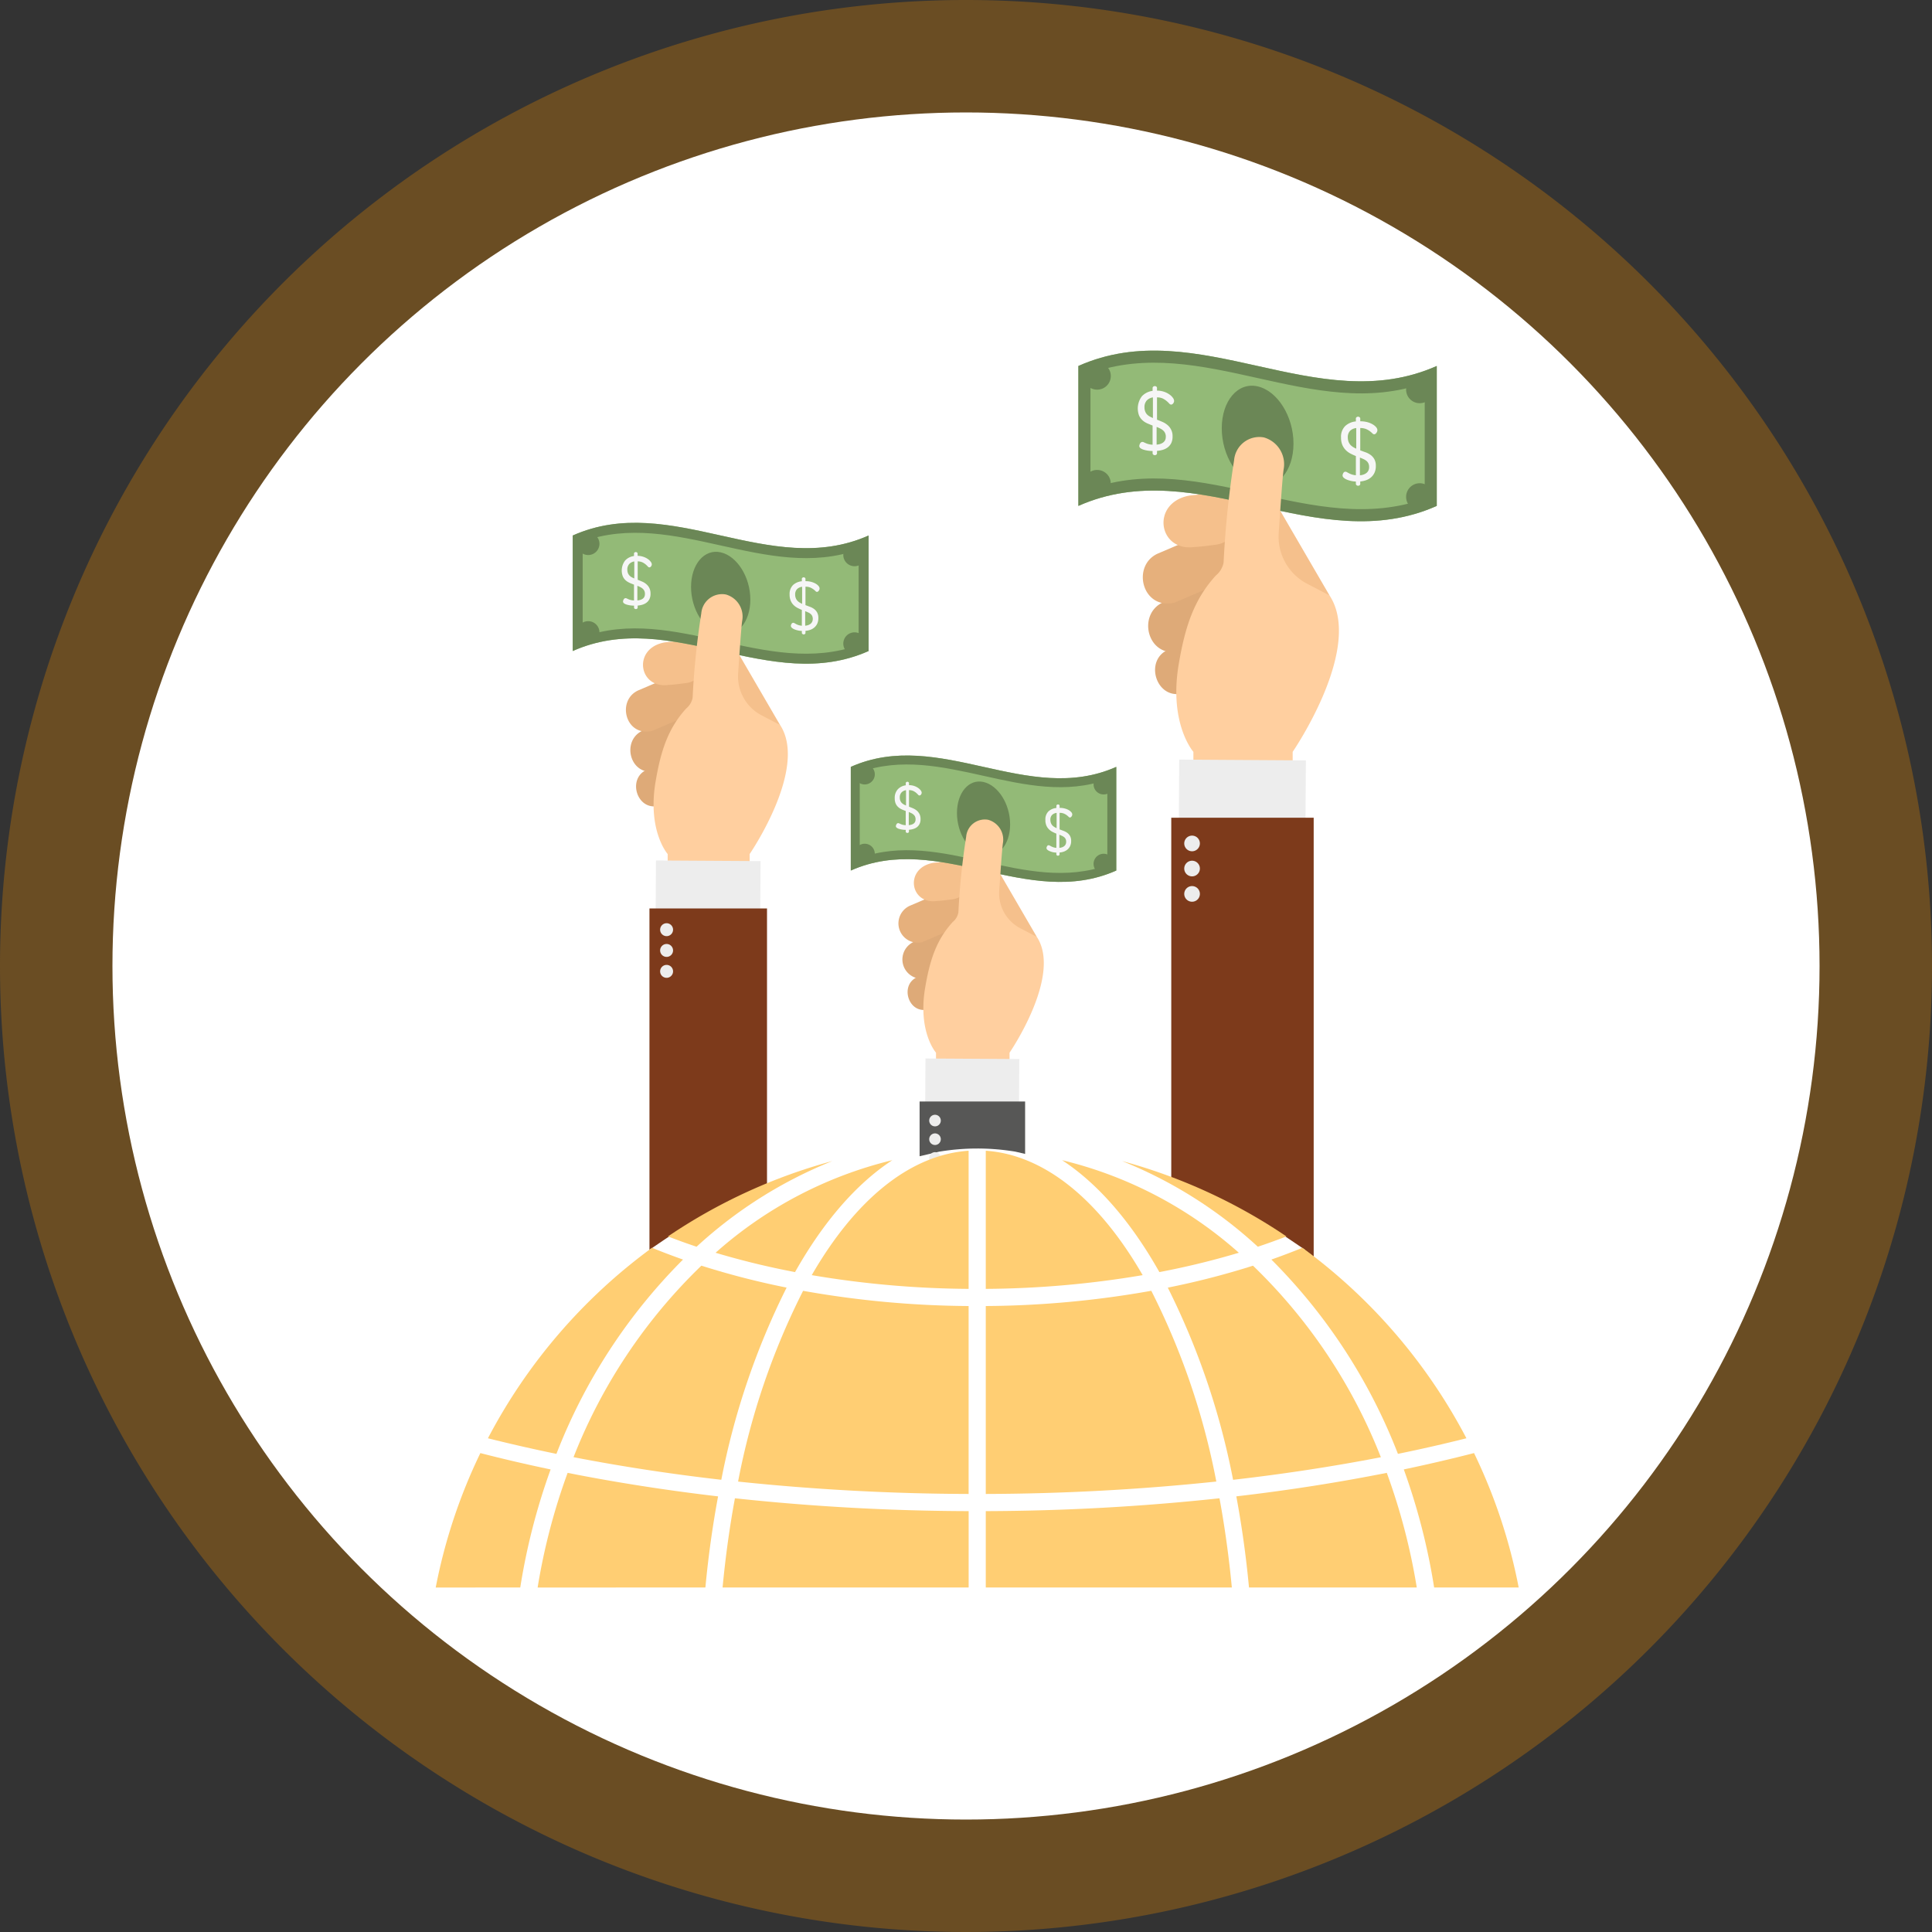 <svg xmlns="http://www.w3.org/2000/svg" xmlns:xlink="http://www.w3.org/1999/xlink" width="189" height="189" viewBox="0 0 189 189">
  <rect x="0" y="0" width="189" height="189" fill="#333333" stroke="none"/>
  <defs>
    <clipPath id="clip-path">
      <rect id="Rectangle_405372" data-name="Rectangle 405372" width="117" height="121" transform="translate(720.625 6189)" fill="#fff" stroke="#707070" stroke-width="1"/>
    </clipPath>
  </defs>
  <g id="Group_1104220" data-name="Group 1104220" transform="translate(-705 -5703.701)">
    <g id="Group_1102912" data-name="Group 1102912" transform="translate(-45 4652.701)">
      <g id="Group_161157" data-name="Group 161157" transform="translate(750 1051)">
        <path id="Path_608968" data-name="Path 608968" d="M94.5,0A94.5,94.5,0,1,1,0,94.5,94.5,94.5,0,0,1,94.5,0Z" fill="#6a4d23"/>
      </g>
    </g>
    <g id="Group_1102913" data-name="Group 1102913" transform="translate(716.537 5715.238)">
      <circle id="Ellipse_1142" data-name="Ellipse 1142" cx="83.5" cy="83.5" r="83.5" transform="translate(-0.537 -0.537)" fill="#fff"/>
    </g>
    <g id="Mask_Group_1098724" data-name="Mask Group 1098724" transform="translate(21 -451)" clip-path="url(#clip-path)">
      <g id="Group_1103256" data-name="Group 1103256" transform="translate(472.676 5835.12)">
        <g id="Group_1103240" data-name="Group 1103240" transform="translate(267.352 370.727)">
          <path id="Path_893827" data-name="Path 893827" d="M267.485,379.776l2.594-1a2.254,2.254,0,0,0,1.375-2.748l-.014-.04a1.993,1.993,0,0,0-2.665-1.195l-2.592,1C263.979,376.733,264.853,380.38,267.485,379.776Z" transform="translate(-259.293 -355.488)" fill="#deaa78"/>
          <path id="Path_893828" data-name="Path 893828" d="M267.643,381.45l2.046-.9a1.922,1.922,0,0,0,.947-2.429l-.012-.035a1.677,1.677,0,0,0-2.24-1.026l-2.048.9C264.3,378.8,265.363,382.2,267.643,381.45Z" transform="translate(-259.057 -353.817)" fill="#deaa78"/>
          <path id="Path_893829" data-name="Path 893829" d="M267.235,377.781l3.847-1.642c1.115-.428,1.339-1.021.983-2.11l.378-.678a1.992,1.992,0,0,0-2.665-1.195l-3.847,1.64C263.729,374.739,264.6,378.386,267.235,377.781Z" transform="translate(-259.476 -357.424)" fill="#e6b07c"/>
          <path id="Path_893830" data-name="Path 893830" d="M268.174,374.69c.4-.005,1.612-.17,1.612-.17a2.149,2.149,0,0,0,1.942-2.292l-.005-.042c-.1-1.137,1.586-2.219.409-2.091l-4.342.435C264.578,371.07,265.191,375.125,268.174,374.69Z" transform="translate(-258.769 -358.835)" fill="#f5c08c"/>
          <path id="Path_893831" data-name="Path 893831" d="M275.455,378.032l-4.167-7.159-.743,6.285Z" transform="translate(-255.173 -358.256)" fill="#f5c08c"/>
          <g id="Group_1103238" data-name="Group 1103238">
            <g id="Group_1103237" data-name="Group 1103237">
              <path id="Path_893832" data-name="Path 893832" d="M261.679,364.837c9.647-4.3,19.3,4.293,28.945,0v11.3c-9.647,4.295-19.3-4.293-28.945,0Z" transform="translate(-261.679 -363.596)" fill="#93ba77" fill-rule="evenodd"/>
              <path id="Path_893833" data-name="Path 893833" d="M262.653,374.77v-9.349c9-3.223,18,4,26.994.782v9.349c-9,3.223-18-4-26.994-.782Zm-.974,1.366c9.647-4.293,19.3,4.295,28.945,0v-11.3c-9.647,4.293-19.3-4.3-28.945,0v11.3Z" transform="translate(-261.679 -363.596)" fill="#6b8756" fill-rule="evenodd"/>
              <path id="Path_893834" data-name="Path 893834" d="M268.355,368.668c0-2.212,1.3-3.747,2.9-3.385s2.9,2.414,2.9,4.622-1.3,3.749-2.9,3.386S268.355,370.877,268.355,368.668Z" transform="translate(-256.78 -362.397)" fill="#6b8756" fill-rule="evenodd"/>
              <g id="Group_1103236" data-name="Group 1103236" transform="translate(4.796 2.86)">
                <g id="Group_1103234" data-name="Group 1103234" transform="translate(16.42 2.479)">
                  <path id="Path_893835" data-name="Path 893835" d="M275.467,367.045a2.094,2.094,0,0,1,.576.071,1.7,1.7,0,0,1,.435.18,1.024,1.024,0,0,1,.276.232.4.4,0,0,1,.094.234.364.364,0,0,1-.078.213.233.233,0,0,1-.173.118.192.192,0,0,1-.146-.075,2.282,2.282,0,0,0-.2-.173,1.669,1.669,0,0,0-.307-.177,1.2,1.2,0,0,0-.477-.081v1.8l.453.17a1.581,1.581,0,0,1,.406.222,1.065,1.065,0,0,1,.288.342,1.094,1.094,0,0,1,.113.534,1.252,1.252,0,0,1-.109.546,1.113,1.113,0,0,1-.288.38,1.271,1.271,0,0,1-.406.229,1.838,1.838,0,0,1-.456.094v.206a.12.12,0,0,1-.052.1.184.184,0,0,1-.125.045.188.188,0,0,1-.121-.049.128.128,0,0,1-.057-.1v-.194a1.965,1.965,0,0,1-.371-.045,2.306,2.306,0,0,1-.348-.106.857.857,0,0,1-.255-.153.26.26,0,0,1-.1-.192.4.4,0,0,1,.064-.193.189.189,0,0,1,.18-.106.274.274,0,0,1,.118.043c.045.023.1.054.165.09a1.5,1.5,0,0,0,.232.094,1.577,1.577,0,0,0,.314.061v-1.55q-.216-.088-.432-.2a1.539,1.539,0,0,1-.383-.284,1.26,1.26,0,0,1-.274-.416,1.459,1.459,0,0,1-.107-.595,1.224,1.224,0,0,1,.333-.936,1.467,1.467,0,0,1,.863-.371v-.243a.122.122,0,0,1,.057-.1.181.181,0,0,1,.121-.042.184.184,0,0,1,.125.045.129.129,0,0,1,.052.1Zm.714,3.7a.662.662,0,0,0-.059-.3.555.555,0,0,0-.159-.2.968.968,0,0,0-.238-.146c-.09-.043-.186-.081-.286-.12V371.4a1.088,1.088,0,0,0,.29-.059.774.774,0,0,0,.234-.125.552.552,0,0,0,.159-.2A.621.621,0,0,0,276.181,370.742Zm-1.722-2.393a.926.926,0,0,0,.055.336.8.8,0,0,0,.146.251.944.944,0,0,0,.215.182,2.248,2.248,0,0,0,.265.139v-1.666a.849.849,0,0,0-.5.232A.729.729,0,0,0,274.459,368.349Z" transform="translate(-273.915 -366.676)" fill="#f6f6f6"/>
                </g>
                <g id="Group_1103235" data-name="Group 1103235">
                  <path id="Path_893836" data-name="Path 893836" d="M266,365.615a1.831,1.831,0,0,1,.574.1,1.676,1.676,0,0,1,.435.22,1.135,1.135,0,0,1,.276.269.443.443,0,0,1,.1.246.325.325,0,0,1-.078.2.2.2,0,0,1-.173.094.227.227,0,0,1-.147-.092,2.157,2.157,0,0,0-.2-.194,1.489,1.489,0,0,0-.307-.2,1.09,1.09,0,0,0-.475-.1v1.8c.149.057.3.118.453.184a1.549,1.549,0,0,1,.4.253,1.18,1.18,0,0,1,.29.375,1.212,1.212,0,0,1,.111.55,1.159,1.159,0,0,1-.108.532.979.979,0,0,1-.29.347,1.276,1.276,0,0,1-.406.2,2.382,2.382,0,0,1-.454.082v.2a.128.128,0,0,1-.052.1.181.181,0,0,1-.127.043.193.193,0,0,1-.121-.043.126.126,0,0,1-.054-.1v-.193a2.3,2.3,0,0,1-.374-.028,2.233,2.233,0,0,1-.347-.076.787.787,0,0,1-.257-.121.223.223,0,0,1-.1-.18.443.443,0,0,1,.064-.2.211.211,0,0,1,.18-.127.25.25,0,0,1,.12.028c.042.021.1.047.161.075a1.451,1.451,0,0,0,.232.078,1.8,1.8,0,0,0,.317.047v-1.552c-.146-.054-.29-.111-.432-.175a1.518,1.518,0,0,1-.385-.246,1.144,1.144,0,0,1-.276-.383,1.614,1.614,0,0,1,.229-1.559,1.436,1.436,0,0,1,.863-.435v-.244a.12.12,0,0,1,.054-.1.188.188,0,0,1,.121-.045.178.178,0,0,1,.127.047.128.128,0,0,1,.052.1Zm.714,3.729a.719.719,0,0,0-.059-.3.626.626,0,0,0-.159-.213,1.044,1.044,0,0,0-.239-.158,2.667,2.667,0,0,0-.284-.125v1.429a1.16,1.16,0,0,0,.29-.054.738.738,0,0,0,.234-.114.515.515,0,0,0,.159-.186A.612.612,0,0,0,266.711,369.345Zm-1.722-2.381a.909.909,0,0,0,.054.331.735.735,0,0,0,.147.239.809.809,0,0,0,.213.168,2.51,2.51,0,0,0,.265.128v-1.666a.856.856,0,0,0-.5.258A.8.8,0,0,0,264.989,366.964Z" transform="translate(-264.445 -365.246)" fill="#f6f6f6"/>
                </g>
              </g>
            </g>
            <path id="Path_893837" data-name="Path 893837" d="M276.945,370.876a1.1,1.1,0,1,1,1.1,1.094A1.1,1.1,0,0,1,276.945,370.876Z" transform="translate(-250.476 -359.056)" fill="#6b8756" fill-rule="evenodd"/>
            <path id="Path_893838" data-name="Path 893838" d="M276.945,365.876a1.1,1.1,0,1,1,1.1,1.094A1.1,1.1,0,0,1,276.945,365.876Z" transform="translate(-250.476 -362.725)" fill="#6b8756" fill-rule="evenodd"/>
            <path id="Path_893839" data-name="Path 893839" d="M261.917,365.247a1.1,1.1,0,1,1,1.1,1.092A1.1,1.1,0,0,1,261.917,365.247Z" transform="translate(-261.504 -363.188)" fill="#6b8756" fill-rule="evenodd"/>
            <path id="Path_893840" data-name="Path 893840" d="M261.917,370.247a1.1,1.1,0,1,1,1.1,1.092A1.1,1.1,0,0,1,261.917,370.247Z" transform="translate(-261.504 -359.519)" fill="#6b8756" fill-rule="evenodd"/>
          </g>
          <path id="Path_893841" data-name="Path 893841" d="M275.641,393.054h0s5.756-8.38,2.979-12.628l-1.9-.99a4.3,4.3,0,0,1-2.2-4.137c.014-.229.029-.428.04-.581l.075-1.113c.123-1.775.22-3.012.276-3.365a2.246,2.246,0,0,0-1.6-2.58l-.042-.007a2.041,2.041,0,0,0-2.358,1.85,77.58,77.58,0,0,0-.848,8.239v.01a1.765,1.765,0,0,1-.622,1.054c-1.746,1.919-2.488,4.078-3.008,7.206-.8,4.792,1.189,7.041,1.189,7.041v8.028h8.024Z" transform="translate(-258.334 -360.651)" fill="#ffcf9f"/>
          <rect id="Rectangle_405373" data-name="Rectangle 405373" width="5.904" height="10.231" transform="translate(8.107 38.934) rotate(-89.649)" fill="#ededed"/>
          <path id="Path_893842" data-name="Path 893842" d="M277.51,412.47V385.354h-11.5v33.39l1.328-.9A54.278,54.278,0,0,1,277.51,412.47Z" transform="translate(-258.504 -347.63)" fill="#7d3a1b"/>
          <g id="Group_1103239" data-name="Group 1103239" transform="translate(8.55 39.169)">
            <path id="Path_893843" data-name="Path 893843" d="M267.442,388.572a.632.632,0,1,0,.4.8A.631.631,0,0,0,267.442,388.572Z" transform="translate(-266.61 -384.462)" fill="#ededed"/>
            <path id="Path_893844" data-name="Path 893844" d="M267.442,387.391a.632.632,0,1,0,.4.8A.633.633,0,0,0,267.442,387.391Z" transform="translate(-266.61 -385.328)" fill="#ededed"/>
            <path id="Path_893845" data-name="Path 893845" d="M267.442,386.22a.632.632,0,1,0,.4.8A.633.633,0,0,0,267.442,386.22Z" transform="translate(-266.61 -386.187)" fill="#ededed"/>
          </g>
        </g>
        <g id="Group_1103247" data-name="Group 1103247" transform="translate(316.817 353.88)">
          <path id="Path_893846" data-name="Path 893846" d="M297.242,373.477l3.142-1.208a2.729,2.729,0,0,0,1.665-3.327l-.016-.05a2.415,2.415,0,0,0-3.227-1.448l-3.143,1.208C292.994,369.793,294.052,374.211,297.242,373.477Z" transform="translate(-287.318 -344.057)" fill="#deaa78"/>
          <path id="Path_893847" data-name="Path 893847" d="M297.432,375.506l2.479-1.091a2.329,2.329,0,0,0,1.148-2.942l-.017-.042a2.031,2.031,0,0,0-2.712-1.243l-2.479,1.091C293.376,372.3,294.672,376.416,297.432,375.506Z" transform="translate(-287.032 -342.034)" fill="#deaa78"/>
          <path id="Path_893848" data-name="Path 893848" d="M296.939,371.062l4.659-1.99c1.352-.518,1.623-1.236,1.191-2.554l.46-.822a2.416,2.416,0,0,0-3.228-1.448l-4.659,1.987C292.693,367.378,293.749,371.8,296.939,371.062Z" transform="translate(-287.54 -346.403)" fill="#e6b07c"/>
          <path id="Path_893849" data-name="Path 893849" d="M298.075,367.32c.489-.007,1.954-.208,1.954-.208a2.6,2.6,0,0,0,2.351-2.776l0-.05c-.128-1.377,1.919-2.689.494-2.533l-5.26.529C293.721,362.935,294.463,367.847,298.075,367.32Z" transform="translate(-286.683 -348.112)" fill="#f5c08c"/>
          <path id="Path_893850" data-name="Path 893850" d="M306.9,371.365l-5.047-8.671-.9,7.613Z" transform="translate(-282.327 -347.411)" fill="#f5c08c"/>
          <g id="Group_1103245" data-name="Group 1103245">
            <g id="Group_1103244" data-name="Group 1103244">
              <path id="Path_893851" data-name="Path 893851" d="M290.208,355.382c11.686-5.2,23.372,5.2,35.06,0v13.69c-11.688,5.2-23.374-5.2-35.06,0Z" transform="translate(-290.208 -353.88)" fill="#93ba77" fill-rule="evenodd"/>
              <path id="Path_893852" data-name="Path 893852" d="M291.39,367.416V356.089c10.9-3.9,21.8,4.851,32.7.948v11.326c-10.9,3.9-21.8-4.85-32.7-.947Zm-1.182,1.656c11.686-5.2,23.372,5.2,35.06,0v-13.69c-11.688,5.2-23.374-5.2-35.06,0v13.69Z" transform="translate(-290.208 -353.88)" fill="#6b8756" fill-rule="evenodd"/>
              <path id="Path_893853" data-name="Path 893853" d="M298.3,360.025c0-2.682,1.571-4.539,3.508-4.1s3.509,2.923,3.509,5.6-1.573,4.539-3.509,4.1S298.3,362.7,298.3,360.025Z" transform="translate(-284.273 -352.427)" fill="#6b8756" fill-rule="evenodd"/>
              <g id="Group_1103243" data-name="Group 1103243" transform="translate(5.81 3.468)">
                <g id="Group_1103241" data-name="Group 1103241" transform="translate(19.887 3)">
                  <path id="Path_893854" data-name="Path 893854" d="M306.909,358.057a2.6,2.6,0,0,1,.7.087,2.025,2.025,0,0,1,.527.22,1.267,1.267,0,0,1,.335.281.472.472,0,0,1,.114.283.455.455,0,0,1-.1.26.291.291,0,0,1-.21.142.243.243,0,0,1-.177-.09,2.337,2.337,0,0,0-.243-.21,1.892,1.892,0,0,0-.371-.213,1.463,1.463,0,0,0-.577-.1V360.9c.182.066.364.135.55.2a2.033,2.033,0,0,1,.489.267,1.3,1.3,0,0,1,.35.416,1.352,1.352,0,0,1,.135.647,1.519,1.519,0,0,1-.132.662,1.344,1.344,0,0,1-.348.459,1.524,1.524,0,0,1-.491.276,2.464,2.464,0,0,1-.553.118v.244a.153.153,0,0,1-.062.121.226.226,0,0,1-.153.052.251.251,0,0,1-.147-.055.167.167,0,0,1-.066-.125v-.231a2.307,2.307,0,0,1-.454-.057,2.656,2.656,0,0,1-.42-.127,1.035,1.035,0,0,1-.309-.185.311.311,0,0,1-.12-.232.488.488,0,0,1,.078-.234.225.225,0,0,1,.218-.127.35.35,0,0,1,.144.05c.052.031.118.066.2.109a1.7,1.7,0,0,0,.279.114,1.828,1.828,0,0,0,.385.073v-1.878c-.175-.071-.35-.151-.524-.241a1.829,1.829,0,0,1-.465-.342,1.6,1.6,0,0,1-.335-.5,1.822,1.822,0,0,1-.128-.72,1.473,1.473,0,0,1,.406-1.134,1.776,1.776,0,0,1,1.045-.451v-.295a.151.151,0,0,1,.066-.116.235.235,0,0,1,.147-.052.222.222,0,0,1,.153.057.147.147,0,0,1,.062.118Zm.865,4.477a.812.812,0,0,0-.071-.361.694.694,0,0,0-.193-.244,1.371,1.371,0,0,0-.288-.177c-.111-.05-.225-.1-.347-.144v1.73a1.41,1.41,0,0,0,.352-.071.945.945,0,0,0,.283-.153.676.676,0,0,0,.193-.239A.747.747,0,0,0,307.774,362.534Zm-2.084-2.9a1.192,1.192,0,0,0,.066.409,1.037,1.037,0,0,0,.177.305,1.208,1.208,0,0,0,.258.218,2.581,2.581,0,0,0,.324.17v-2.018a1.011,1.011,0,0,0-.612.279A.891.891,0,0,0,305.69,359.637Z" transform="translate(-305.029 -357.61)" fill="#f6f6f6"/>
                </g>
                <g id="Group_1103242" data-name="Group 1103242">
                  <path id="Path_893855" data-name="Path 893855" d="M295.438,356.326a2.172,2.172,0,0,1,.7.114,1.95,1.95,0,0,1,.527.269,1.352,1.352,0,0,1,.333.324.53.53,0,0,1,.116.3.394.394,0,0,1-.094.245.247.247,0,0,1-.212.116.294.294,0,0,1-.177-.113,2.508,2.508,0,0,0-.245-.234,1.863,1.863,0,0,0-.369-.243,1.306,1.306,0,0,0-.576-.116v2.181c.18.069.362.142.546.224a1.957,1.957,0,0,1,.491.307,1.385,1.385,0,0,1,.485,1.118,1.413,1.413,0,0,1-.132.647,1.2,1.2,0,0,1-.35.42,1.563,1.563,0,0,1-.489.237,2.894,2.894,0,0,1-.551.1v.248a.149.149,0,0,1-.064.118.213.213,0,0,1-.151.052.21.21,0,0,1-.147-.054.15.15,0,0,1-.069-.12v-.232a3.13,3.13,0,0,1-.451-.035,2.85,2.85,0,0,1-.42-.092.958.958,0,0,1-.31-.147.27.27,0,0,1-.12-.217.558.558,0,0,1,.078-.246.265.265,0,0,1,.218-.153.274.274,0,0,1,.144.035l.2.09a1.692,1.692,0,0,0,.279.094,2.168,2.168,0,0,0,.381.057v-1.879c-.173-.066-.349-.137-.52-.212a1.761,1.761,0,0,1-.466-.3,1.378,1.378,0,0,1-.335-.463,1.974,1.974,0,0,1,.276-1.89,1.745,1.745,0,0,1,1.046-.525v-.295a.152.152,0,0,1,.069-.12.237.237,0,0,1,.3,0,.155.155,0,0,1,.064.121Zm.865,4.517a.872.872,0,0,0-.071-.366.793.793,0,0,0-.194-.258,1.351,1.351,0,0,0-.29-.191,2.818,2.818,0,0,0-.345-.149v1.73a1.634,1.634,0,0,0,.35-.064.947.947,0,0,0,.284-.14.657.657,0,0,0,.194-.225A.737.737,0,0,0,296.3,360.842Zm-2.088-2.883a1.169,1.169,0,0,0,.068.4.884.884,0,0,0,.177.29,1.014,1.014,0,0,0,.258.2,3.5,3.5,0,0,0,.323.158v-2.018a1.012,1.012,0,0,0-.61.31A.954.954,0,0,0,294.216,357.959Z" transform="translate(-293.559 -355.88)" fill="#f6f6f6"/>
                </g>
              </g>
            </g>
            <path id="Path_893856" data-name="Path 893856" d="M308.7,362.7a1.334,1.334,0,1,1,1.335,1.321A1.33,1.33,0,0,1,308.7,362.7Z" transform="translate(-276.638 -348.379)" fill="#6b8756" fill-rule="evenodd"/>
            <path id="Path_893857" data-name="Path 893857" d="M308.7,356.644a1.334,1.334,0,1,1,1.335,1.325A1.33,1.33,0,0,1,308.7,356.644Z" transform="translate(-276.638 -352.824)" fill="#6b8756" fill-rule="evenodd"/>
            <path id="Path_893858" data-name="Path 893858" d="M290.5,355.879a1.334,1.334,0,1,1,1.335,1.325A1.33,1.33,0,0,1,290.5,355.879Z" transform="translate(-289.996 -353.384)" fill="#6b8756" fill-rule="evenodd"/>
            <ellipse id="Ellipse_11557" data-name="Ellipse 11557" cx="1.334" cy="1.324" rx="1.334" ry="1.324" transform="translate(0.501 11.673)" fill="#6b8756"/>
          </g>
          <path id="Path_893859" data-name="Path 893859" d="M307.12,389.563h0s6.972-10.15,3.608-15.3l-2.3-1.2a5.209,5.209,0,0,1-2.667-5.011c.017-.277.035-.518.047-.7l.092-1.347c.149-2.15.267-3.648.335-4.076a2.723,2.723,0,0,0-1.938-3.126l-.05-.009a2.475,2.475,0,0,0-2.857,2.244,93.8,93.8,0,0,0-1.026,9.978l0,.012a2.128,2.128,0,0,1-.753,1.278c-2.115,2.322-3.012,4.94-3.645,8.728-.968,5.8,1.441,8.529,1.441,8.529v9.723h9.72Z" transform="translate(-286.156 -350.312)" fill="#ffcf9f"/>
          <rect id="Rectangle_405374" data-name="Rectangle 405374" width="7.15" height="12.392" transform="translate(9.819 47.159) rotate(-89.639)" fill="#ededed"/>
          <path id="Path_893860" data-name="Path 893860" d="M308.574,422.531l-.036.016.253.184c.2.147.392.31.591.461V380.234H295.449v35.348A54.4,54.4,0,0,1,307.2,421.6Z" transform="translate(-286.362 -334.54)" fill="#7d3a1b"/>
          <g id="Group_1103246" data-name="Group 1103246" transform="translate(10.357 47.447)">
            <path id="Path_893861" data-name="Path 893861" d="M297.19,384.132a.765.765,0,1,0,.482.969A.766.766,0,0,0,297.19,384.132Z" transform="translate(-296.181 -379.156)" fill="#ededed"/>
            <path id="Path_893862" data-name="Path 893862" d="M297.19,382.7a.765.765,0,1,0,.482.967A.764.764,0,0,0,297.19,382.7Z" transform="translate(-296.181 -380.205)" fill="#ededed"/>
            <path id="Path_893863" data-name="Path 893863" d="M297.19,381.285a.765.765,0,1,0,.482.966A.765.765,0,0,0,297.19,381.285Z" transform="translate(-296.181 -381.245)" fill="#ededed"/>
          </g>
        </g>
        <g id="Group_1103254" data-name="Group 1103254" transform="translate(294.554 393.49)">
          <path id="Path_893864" data-name="Path 893864" d="M282.578,391.242l2.327-.9a2.02,2.02,0,0,0,1.233-2.464l-.012-.036a1.789,1.789,0,0,0-2.391-1.073l-2.325.9A1.888,1.888,0,0,0,282.578,391.242Z" transform="translate(-275.227 -369.449)" fill="#deaa78"/>
          <path id="Path_893865" data-name="Path 893865" d="M282.719,392.744l1.836-.808a1.723,1.723,0,0,0,.85-2.179l-.012-.031a1.5,1.5,0,0,0-2.01-.921l-1.836.808C279.714,390.369,280.675,393.419,282.719,392.744Z" transform="translate(-275.016 -367.95)" fill="#deaa78"/>
          <path id="Path_893866" data-name="Path 893866" d="M282.355,389.453l3.45-1.476c1-.383,1.2-.915.883-1.893l.338-.607a1.785,1.785,0,0,0-2.389-1.072l-3.452,1.472A1.89,1.89,0,0,0,282.355,389.453Z" transform="translate(-275.392 -371.187)" fill="#e6b07c"/>
          <path id="Path_893867" data-name="Path 893867" d="M283.2,386.681c.361-.005,1.446-.154,1.446-.154a1.928,1.928,0,0,0,1.743-2.056l0-.036c-.094-1.021,1.423-1.992.366-1.878l-3.9.39C279.971,383.433,280.519,387.069,283.2,386.681Z" transform="translate(-274.757 -372.453)" fill="#f5c08c"/>
          <path id="Path_893868" data-name="Path 893868" d="M289.729,389.678l-3.739-6.424-.667,5.638Z" transform="translate(-271.53 -371.934)" fill="#f5c08c"/>
          <g id="Group_1103252" data-name="Group 1103252">
            <g id="Group_1103251" data-name="Group 1103251">
              <path id="Path_893869" data-name="Path 893869" d="M277.368,377.836c8.657-3.851,17.312,3.854,25.971,0v10.141c-8.659,3.854-17.314-3.854-25.971,0Z" transform="translate(-277.368 -376.725)" fill="#93ba77" fill-rule="evenodd"/>
              <path id="Path_893870" data-name="Path 893870" d="M278.244,386.752v-8.39c8.073-2.892,16.146,3.593,24.22.7v8.388c-8.075,2.892-16.147-3.593-24.22-.7Zm-.876,1.226c8.657-3.854,17.312,3.854,25.971,0V377.836c-8.659,3.854-17.314-3.851-25.971,0v10.141Z" transform="translate(-277.368 -376.725)" fill="#6b8756" fill-rule="evenodd"/>
              <path id="Path_893871" data-name="Path 893871" d="M283.358,381.277c0-1.989,1.163-3.364,2.6-3.038s2.6,2.166,2.6,4.146-1.163,3.364-2.6,3.038S283.358,383.257,283.358,381.277Z" transform="translate(-272.972 -375.649)" fill="#6b8756" fill-rule="evenodd"/>
              <g id="Group_1103250" data-name="Group 1103250" transform="translate(4.303 2.568)">
                <g id="Group_1103248" data-name="Group 1103248" transform="translate(14.734 2.223)">
                  <path id="Path_893872" data-name="Path 893872" d="M289.737,379.819a1.951,1.951,0,0,1,.517.064,1.539,1.539,0,0,1,.392.163.946.946,0,0,1,.246.208.339.339,0,0,1,.085.21.331.331,0,0,1-.069.191.209.209,0,0,1-.156.107.187.187,0,0,1-.132-.068,1.6,1.6,0,0,0-.179-.156,1.35,1.35,0,0,0-.276-.158,1.063,1.063,0,0,0-.428-.073v1.618c.135.049.272.1.408.153a1.437,1.437,0,0,1,.364.2.972.972,0,0,1,.258.307,1.011,1.011,0,0,1,.1.479,1.14,1.14,0,0,1-.1.491.987.987,0,0,1-.26.34,1.124,1.124,0,0,1-.362.206,1.68,1.68,0,0,1-.411.085v.184a.114.114,0,0,1-.045.088.174.174,0,0,1-.222,0,.119.119,0,0,1-.048-.09v-.173a1.891,1.891,0,0,1-.336-.04,1.927,1.927,0,0,1-.31-.1.777.777,0,0,1-.229-.137.236.236,0,0,1-.09-.173.368.368,0,0,1,.059-.172.168.168,0,0,1,.161-.1.268.268,0,0,1,.108.038c.038.023.087.05.147.081a1.348,1.348,0,0,0,.491.139v-1.392a4.059,4.059,0,0,1-.388-.177,1.428,1.428,0,0,1-.345-.253,1.194,1.194,0,0,1-.248-.374,1.33,1.33,0,0,1-.092-.532,1.1,1.1,0,0,1,.3-.841,1.318,1.318,0,0,1,.777-.333v-.219a.113.113,0,0,1,.048-.087.163.163,0,0,1,.111-.038.16.16,0,0,1,.111.042.112.112,0,0,1,.045.088Zm.642,3.317a.587.587,0,0,0-.052-.267.509.509,0,0,0-.144-.182.946.946,0,0,0-.213-.132c-.081-.038-.166-.073-.255-.106v1.283a1.1,1.1,0,0,0,.258-.054.675.675,0,0,0,.21-.113.512.512,0,0,0,.144-.179A.543.543,0,0,0,290.378,383.136Zm-1.543-2.146a.847.847,0,0,0,.049.3.775.775,0,0,0,.13.225.831.831,0,0,0,.194.163,1.888,1.888,0,0,0,.236.125V380.31a.758.758,0,0,0-.451.208A.657.657,0,0,0,288.835,380.99Z" transform="translate(-288.348 -379.488)" fill="#f6f6f6"/>
                </g>
                <g id="Group_1103249" data-name="Group 1103249">
                  <path id="Path_893873" data-name="Path 893873" d="M281.241,378.537a1.591,1.591,0,0,1,.517.083,1.566,1.566,0,0,1,.392.2,1.082,1.082,0,0,1,.246.239.39.39,0,0,1,.085.222.3.3,0,0,1-.069.182.18.18,0,0,1-.156.085.215.215,0,0,1-.132-.081,1.569,1.569,0,0,0-.179-.175,1.281,1.281,0,0,0-.276-.179.965.965,0,0,0-.428-.088v1.618c.135.052.272.106.407.165a1.5,1.5,0,0,1,.364.227,1.137,1.137,0,0,1,.258.336,1.1,1.1,0,0,1,.1.494,1.028,1.028,0,0,1-.1.477.884.884,0,0,1-.26.312,1.151,1.151,0,0,1-.362.175,2.11,2.11,0,0,1-.411.073v.184a.111.111,0,0,1-.045.087.169.169,0,0,1-.113.04.163.163,0,0,1-.109-.042.1.1,0,0,1-.049-.087v-.173a2.225,2.225,0,0,1-.336-.026,2,2,0,0,1-.31-.068.7.7,0,0,1-.229-.109.206.206,0,0,1-.09-.161.409.409,0,0,1,.059-.18.19.19,0,0,1,.161-.114.221.221,0,0,1,.107.026l.146.066a1.383,1.383,0,0,0,.208.071,1.673,1.673,0,0,0,.284.04v-1.391c-.132-.049-.26-.1-.388-.158a1.279,1.279,0,0,1-.345-.222.988.988,0,0,1-.248-.342,1.26,1.26,0,0,1-.094-.518,1.239,1.239,0,0,1,.3-.883,1.31,1.31,0,0,1,.777-.39v-.219a.1.1,0,0,1,.049-.087.164.164,0,0,1,.109-.04.162.162,0,0,1,.113.042.111.111,0,0,1,.045.087Zm.642,3.345a.617.617,0,0,0-.052-.27.54.54,0,0,0-.144-.191.865.865,0,0,0-.213-.142,2.276,2.276,0,0,0-.255-.111v1.281a1.206,1.206,0,0,0,.258-.047.72.72,0,0,0,.21-.1.445.445,0,0,0,.144-.166A.522.522,0,0,0,281.882,381.882Zm-1.543-2.134a.817.817,0,0,0,.049.3.679.679,0,0,0,.13.215.832.832,0,0,0,.194.151,2.5,2.5,0,0,0,.236.116v-1.5a.749.749,0,0,0-.451.232A.708.708,0,0,0,280.339,379.747Z" transform="translate(-279.85 -378.206)" fill="#f6f6f6"/>
                </g>
              </g>
            </g>
            <path id="Path_893874" data-name="Path 893874" d="M291.066,383.258a.988.988,0,1,1,.988.98A.984.984,0,0,1,291.066,383.258Z" transform="translate(-267.316 -372.651)" fill="#6b8756" fill-rule="evenodd"/>
            <path id="Path_893875" data-name="Path 893875" d="M291.066,378.772a.988.988,0,1,1,.988.98A.984.984,0,0,1,291.066,378.772Z" transform="translate(-267.316 -375.943)" fill="#6b8756" fill-rule="evenodd"/>
            <path id="Path_893876" data-name="Path 893876" d="M277.582,378.206a.989.989,0,1,1,.988.981A.984.984,0,0,1,277.582,378.206Z" transform="translate(-277.211 -376.357)" fill="#6b8756" fill-rule="evenodd"/>
            <path id="Path_893877" data-name="Path 893877" d="M277.582,382.692a.989.989,0,1,1,.988.981A.984.984,0,0,1,277.582,382.692Z" transform="translate(-277.211 -373.065)" fill="#6b8756" fill-rule="evenodd"/>
          </g>
          <path id="Path_893878" data-name="Path 893878" d="M289.895,403.157h0s5.165-7.52,2.672-11.331l-1.7-.889a3.857,3.857,0,0,1-1.975-3.711c.014-.2.026-.385.036-.522l.068-1c.109-1.593.2-2.7.246-3.019a2.014,2.014,0,0,0-1.436-2.315l-.038-.007a1.832,1.832,0,0,0-2.115,1.661,69.883,69.883,0,0,0-.761,7.391v.009a1.573,1.573,0,0,1-.558.947c-1.566,1.72-2.231,3.66-2.7,6.466-.716,4.3,1.068,6.318,1.068,6.318v7.2h7.2Z" transform="translate(-274.366 -374.082)" fill="#ffcf9f"/>
          <rect id="Rectangle_405375" data-name="Rectangle 405375" width="5.296" height="9.179" transform="translate(7.274 34.934) rotate(-89.652)" fill="#ededed"/>
          <path id="Path_893879" data-name="Path 893879" d="M290.611,401.15l.961.224v-5.127H281.25V401.6l1.912-.446A22.7,22.7,0,0,1,290.611,401.15Z" transform="translate(-274.519 -362.399)" fill="#575756"/>
          <g id="Group_1103253" data-name="Group 1103253" transform="translate(7.672 35.145)">
            <path id="Path_893880" data-name="Path 893880" d="M282.54,399.134a.566.566,0,1,0,.357.716A.567.567,0,0,0,282.54,399.134Z" transform="translate(-281.793 -395.447)" fill="#ededed"/>
            <path id="Path_893881" data-name="Path 893881" d="M282.54,398.076a.567.567,0,1,0,.357.716A.566.566,0,0,0,282.54,398.076Z" transform="translate(-281.793 -396.224)" fill="#ededed"/>
            <path id="Path_893882" data-name="Path 893882" d="M282.54,397.024a.567.567,0,1,0,.357.718A.567.567,0,0,0,282.54,397.024Z" transform="translate(-281.793 -396.995)" fill="#ededed"/>
          </g>
        </g>
        <g id="Group_1103255" data-name="Group 1103255" transform="translate(253.949 432.153)">
          <path id="Path_893883" data-name="Path 893883" d="M309.055,427.361c-.286-3.006-.69-5.926-1.208-8.728a219.725,219.725,0,0,1-22.863,1.257v7.471Z" transform="translate(-231.174 -384.634)" fill="#ffce73"/>
          <path id="Path_893884" data-name="Path 893884" d="M284.984,408.416V426.8a222.223,222.223,0,0,0,22.552-1.214,70.42,70.42,0,0,0-6.36-18.661A95.3,95.3,0,0,1,284.984,408.416Z" transform="translate(-231.174 -393.224)" fill="#ffce73"/>
          <path id="Path_893885" data-name="Path 893885" d="M289.289,399.557c3.547,2.32,6.776,6.082,9.519,10.948a78.183,78.183,0,0,0,7.773-1.892A40.207,40.207,0,0,0,289.289,399.557Z" transform="translate(-228.015 -398.633)" fill="#ffce73"/>
          <path id="Path_893886" data-name="Path 893886" d="M292.675,399.606a43.5,43.5,0,0,1,13.278,8.381c.961-.317,1.89-.657,2.8-1.007A53.837,53.837,0,0,0,292.675,399.606Z" transform="translate(-225.53 -398.597)" fill="#ffce73"/>
          <path id="Path_893887" data-name="Path 893887" d="M284.984,399.024v13.514a95.2,95.2,0,0,0,15.346-1.344C296.134,403.919,290.8,399.423,284.984,399.024Z" transform="translate(-231.174 -399.024)" fill="#ffce73"/>
          <path id="Path_893888" data-name="Path 893888" d="M276.181,426.453a72.771,72.771,0,0,1,6.389-18.8,78.1,78.1,0,0,1-8.338-2.146,52.843,52.843,0,0,0-12.508,18.734C266.326,425.135,271.156,425.879,276.181,426.453Z" transform="translate(-248.243 -394.264)" fill="#ffce73"/>
          <path id="Path_893889" data-name="Path 893889" d="M293.561,426.8V408.416a95.3,95.3,0,0,1-16.192-1.488,70.422,70.422,0,0,0-6.36,18.661A222.224,222.224,0,0,0,293.561,426.8Z" transform="translate(-241.43 -393.224)" fill="#ffce73"/>
          <path id="Path_893890" data-name="Path 893890" d="M287.031,399.557a40.2,40.2,0,0,0-17.292,9.056,77.947,77.947,0,0,0,7.773,1.892C280.255,405.639,283.481,401.877,287.031,399.557Z" transform="translate(-242.362 -398.633)" fill="#ffce73"/>
          <path id="Path_893891" data-name="Path 893891" d="M275.165,411.194a95.2,95.2,0,0,0,15.346,1.344V399.024C284.692,399.423,279.363,403.919,275.165,411.194Z" transform="translate(-238.38 -399.024)" fill="#ffce73"/>
          <path id="Path_893892" data-name="Path 893892" d="M294.206,427.361V419.89a219.7,219.7,0,0,1-22.864-1.257c-.518,2.8-.922,5.722-1.208,8.728Z" transform="translate(-242.072 -384.634)" fill="#ffce73"/>
          <path id="Path_893893" data-name="Path 893893" d="M304.134,404.5c-.985.4-2,.787-3.036,1.151a54.883,54.883,0,0,1,12.38,19.008q3.451-.707,6.7-1.526A54.22,54.22,0,0,0,304.134,404.5Z" transform="translate(-219.349 -395.005)" fill="#ffce73"/>
          <path id="Path_893894" data-name="Path 893894" d="M316.772,428.414a60.947,60.947,0,0,0-2.934-11.216c-4.685.931-9.6,1.706-14.719,2.3.534,2.866.952,5.845,1.241,8.914Z" transform="translate(-220.8 -385.687)" fill="#ffce73"/>
          <path id="Path_893895" data-name="Path 893895" d="M275.979,405.651c-1.04-.364-2.049-.751-3.034-1.151a54.23,54.23,0,0,0-16.05,18.634q3.256.817,6.7,1.526A54.907,54.907,0,0,1,275.979,405.651Z" transform="translate(-251.787 -395.005)" fill="#ffce73"/>
          <path id="Path_893896" data-name="Path 893896" d="M303.589,405.51a78.07,78.07,0,0,1-8.336,2.146,72.707,72.707,0,0,1,6.388,18.8c5.026-.574,9.857-1.318,14.457-2.209A52.8,52.8,0,0,0,303.589,405.51Z" transform="translate(-223.638 -394.264)" fill="#ffce73"/>
          <path id="Path_893897" data-name="Path 893897" d="M269.851,407.987a43.511,43.511,0,0,1,13.28-8.381,53.723,53.723,0,0,0-16.078,7.374C267.963,407.33,268.891,407.67,269.851,407.987Z" transform="translate(-244.333 -398.597)" fill="#ffce73"/>
          <path id="Path_893898" data-name="Path 893898" d="M319.808,429.233a53.468,53.468,0,0,0-4.368-13.151q-3.337.856-6.871,1.6a62.582,62.582,0,0,1,2.968,11.549Z" transform="translate(-213.866 -386.506)" fill="#ffce73"/>
          <path id="Path_893899" data-name="Path 893899" d="M262.219,429.233a62.444,62.444,0,0,1,2.97-11.549q-3.54-.741-6.873-1.6a53.464,53.464,0,0,0-4.368,13.151Z" transform="translate(-253.949 -386.506)" fill="#ffce73"/>
          <path id="Path_893900" data-name="Path 893900" d="M276.11,428.414c.289-3.069.707-6.048,1.241-8.914-5.115-.6-10.034-1.372-14.719-2.3a60.952,60.952,0,0,0-2.934,11.216Z" transform="translate(-249.729 -385.687)" fill="#ffce73"/>
        </g>
      </g>
    </g>
  </g>
</svg>
